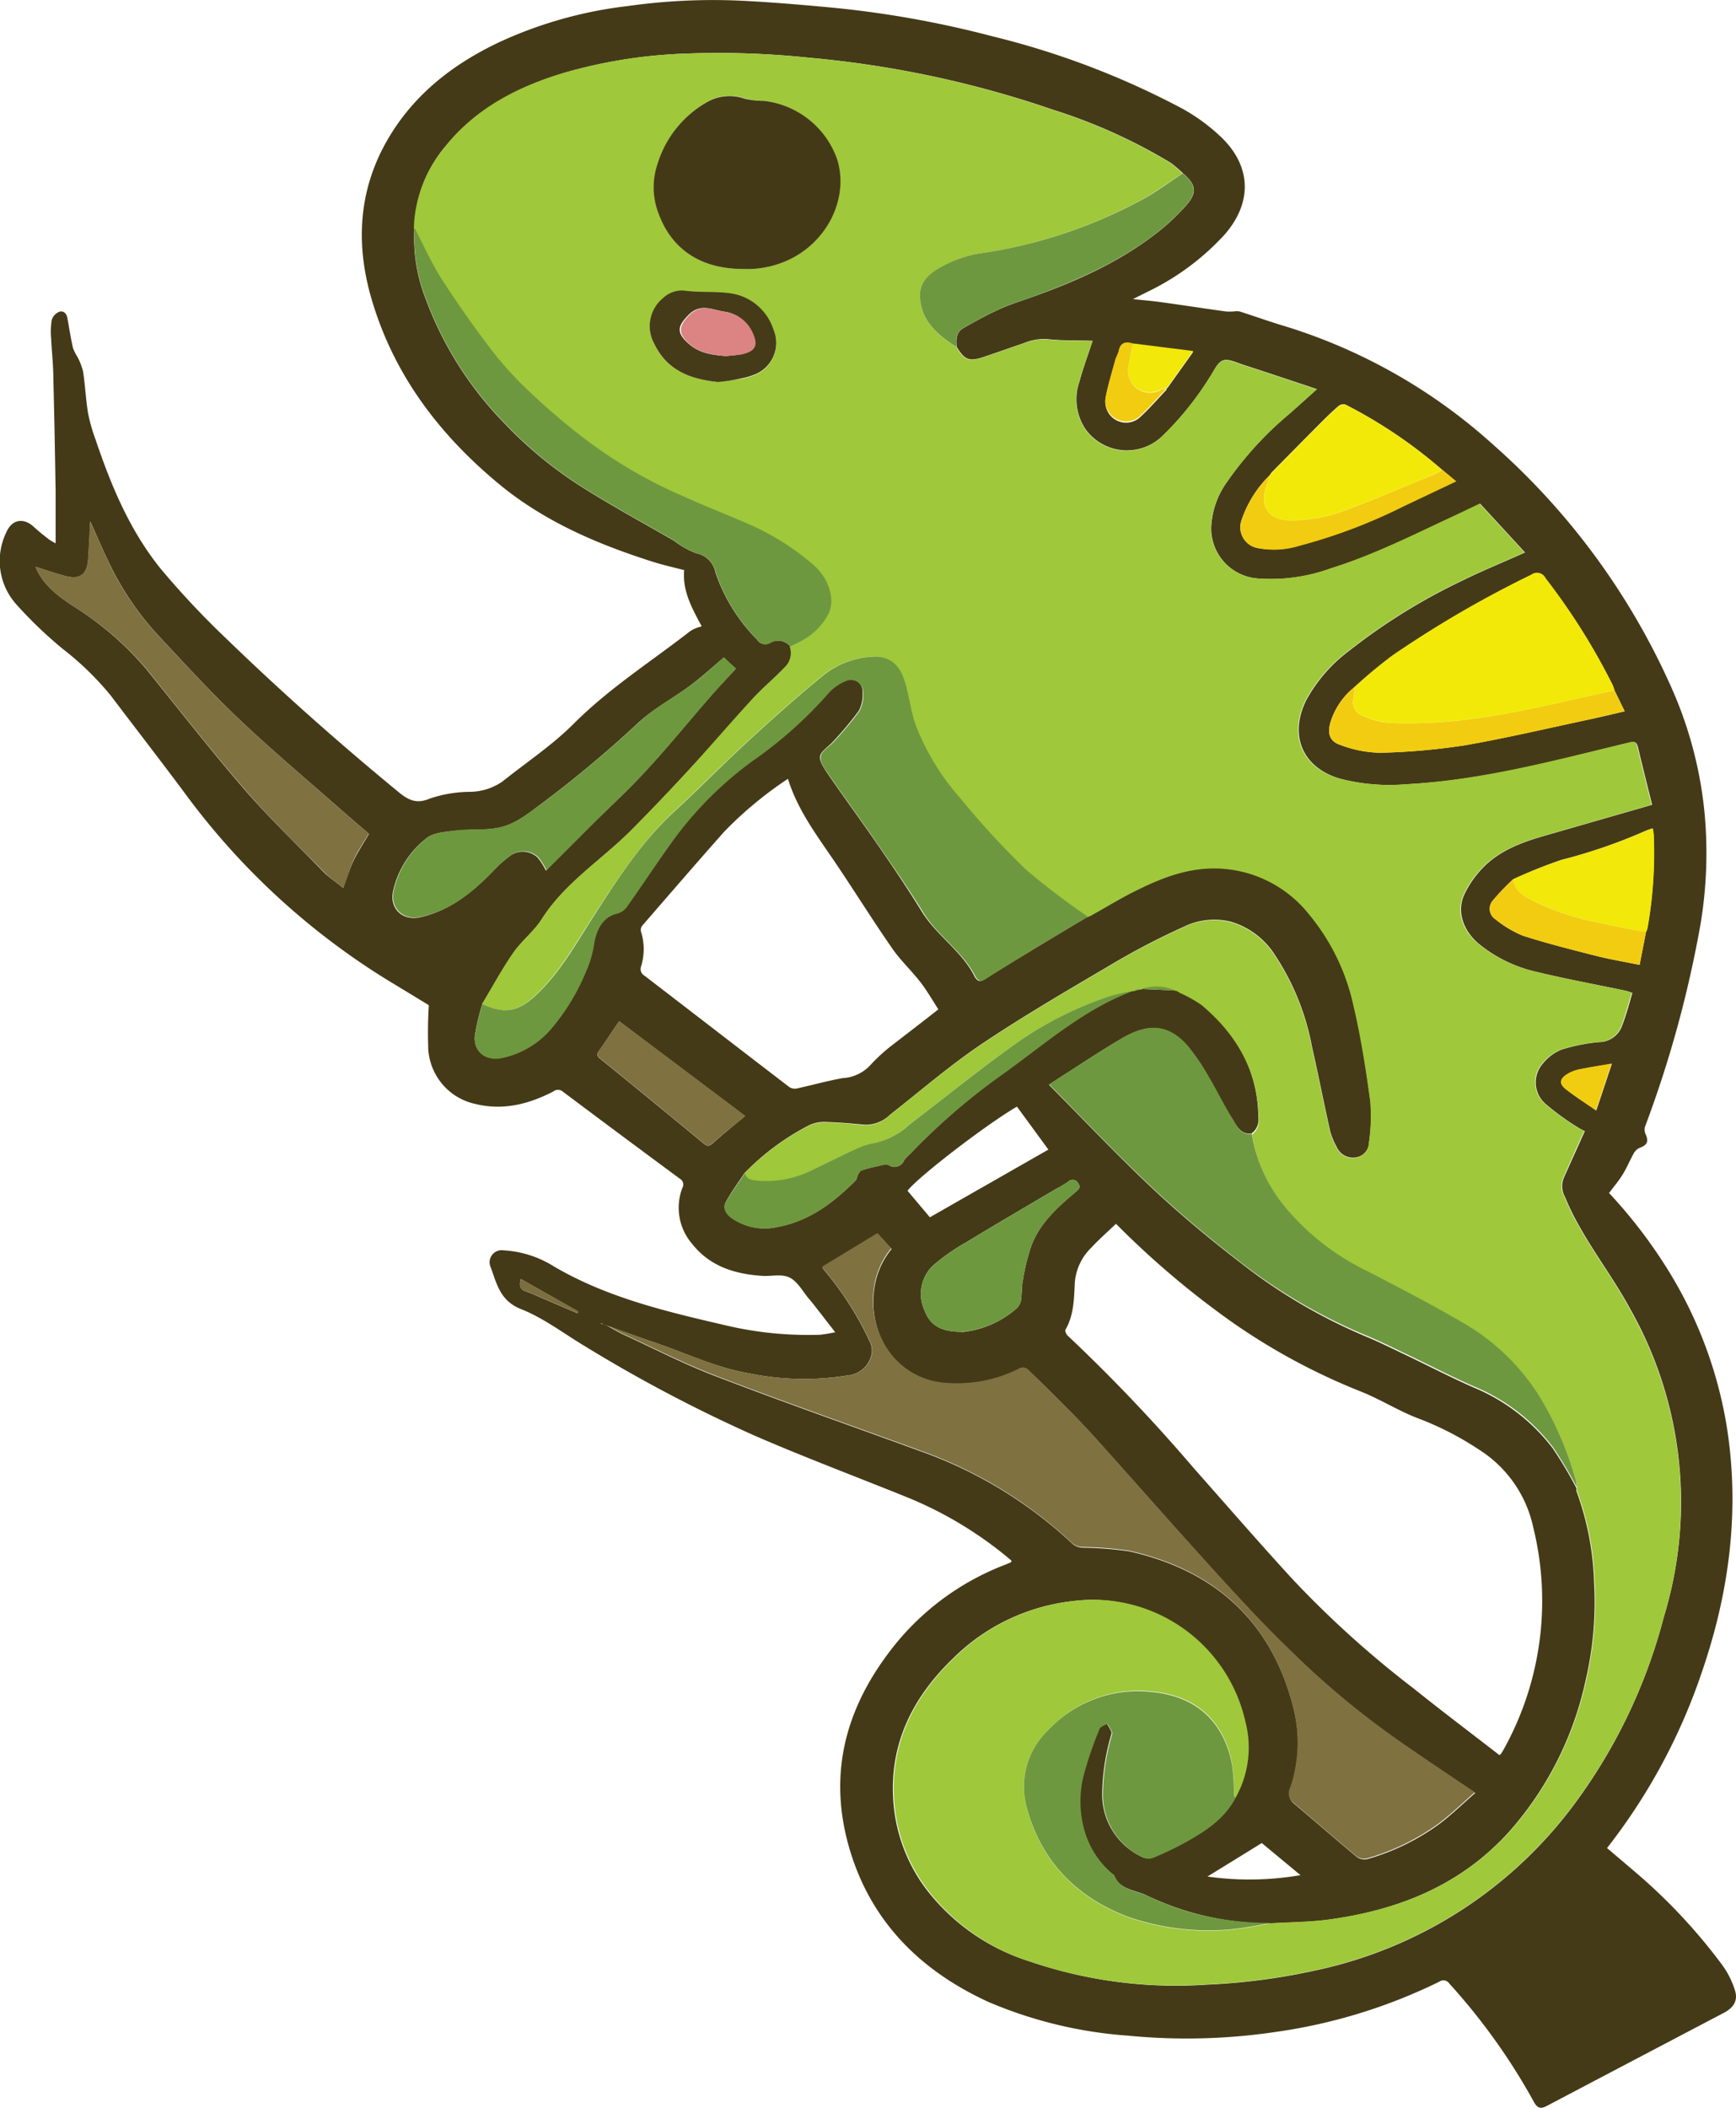 <svg id="Capa_1" data-name="Capa 1" xmlns="http://www.w3.org/2000/svg" viewBox="0 0 229.09 278.09"><defs><style>.cls-1{fill:#453a18;}.cls-2{fill:#9fc83a;}.cls-3{fill:#7f7140;}.cls-4{fill:#6e983f;}.cls-5{fill:#f3e909;}.cls-6{fill:#6d983e;}.cls-7{fill:#6e983e;}.cls-8{fill:#f2e809;}.cls-9{fill:#f2cc11;}.cls-10{fill:#f1cc11;}.cls-11{fill:#f1cd11;}.cls-12{fill:#7c6e3e;}.cls-13{fill:#443917;}.cls-14{fill:#463b18;}.cls-15{fill:#db8483;}</style></defs><path class="cls-1" d="M151.66,208.6a50.83,50.83,0,0,0-13.59-8.29c-6.81-2.76-13.7-5.33-20.43-8.26a194.29,194.29,0,0,1-22.25-11.73c-2.8-1.68-5.47-3.73-8.47-4.92-2.78-1.1-3.19-3.35-4-5.53a1.59,1.59,0,0,1,1.69-2.22,13.91,13.91,0,0,1,6.63,2.11c7.12,4.18,15,6,22.92,7.84a47.18,47.18,0,0,0,11.73,1.2,5.26,5.26,0,0,0,.89-.06c.48-.06,1-.16,1.61-.28-.94-1.21-1.78-2.3-2.63-3.38-.28-.37-.57-.73-.88-1.08-.82-1-1.48-2.25-2.52-2.76s-2.39-.14-3.6-.22c-3.62-.24-6.9-1.24-9.26-4.23a7.31,7.31,0,0,1-1.29-7.36.89.89,0,0,0-.34-1.24q-7.71-5.69-15.39-11.45a1,1,0,0,0-1.29-.05c-3.26,1.69-6.66,2.55-10.33,1.64a7.89,7.89,0,0,1-6.17-7.17,58,58,0,0,1,.07-5.85c-1.54-.94-3.39-2.07-5.25-3.19a95,95,0,0,1-27.11-25c-3.17-4.25-6.42-8.44-9.62-12.67a39.19,39.19,0,0,0-6.33-6.15,56,56,0,0,1-6.09-5.83A8.6,8.6,0,0,1,19,72.93c.73-1.71,2.25-2,3.63-.73.63.58,1.3,1.12,2,1.65a6.57,6.57,0,0,0,.88.52c0-2.25,0-4.5,0-6.76-.08-5-.17-10-.3-15,0-1.75-.21-3.5-.29-5.25A9.69,9.69,0,0,1,25,44.89a1.76,1.76,0,0,1,1-1.07c.58-.19,1,.29,1.07.89.24,1.3.44,2.6.73,3.89a6.5,6.5,0,0,0,.59,1.18,8.29,8.29,0,0,1,.74,1.91c.28,1.82.36,3.68.66,5.51a22.85,22.85,0,0,0,1,3.51c2.06,6.1,4.52,12,8.62,17.06A112,112,0,0,0,48.09,87c7.23,7,14.79,13.7,22.58,20.11,1.37,1.14,2.44,1.71,4.3.91a17,17,0,0,1,5.14-.86,7.68,7.68,0,0,0,4.36-1.36c3.13-2.5,6.52-4.75,9.34-7.56C98.51,93.52,104.06,90,109.2,86a3.66,3.66,0,0,1,.78-.42c.24-.1.5-.17.79-.26-1.25-2.33-2.57-4.64-2.31-7.41-1.37-.36-2.74-.66-4.07-1.08-7.16-2.27-14-5.16-19.93-9.92C76.35,60.31,70.2,52.32,67.22,42.2c-2.24-7.59-1.71-15,2.55-21.84C73.2,14.84,78.17,11.05,84,8.28a55.67,55.67,0,0,1,17-4.79,80.51,80.51,0,0,1,14.47-.73c4.2.19,8.39.55,12.58.94a134,134,0,0,1,21.12,3.79,107.68,107.68,0,0,1,25,9.52,24.85,24.85,0,0,1,5.18,3.8c4,3.87,4.09,8.66.39,12.87a33.42,33.42,0,0,1-10.06,7.47l-2,1c1.4.15,2.51.24,3.61.39,2.88.4,5.76.84,8.63,1.24a7.36,7.36,0,0,0,1.05,0,2.6,2.6,0,0,1,.79,0c2.05.66,4.08,1.39,6.15,2A73,73,0,0,1,215.15,61.3a93.21,93.21,0,0,1,23.38,31.64,53.26,53.26,0,0,1,4.58,17,57.24,57.24,0,0,1-.51,14.56,150.28,150.28,0,0,1-7.35,26.85,1.48,1.48,0,0,0,.09,1c.41.92.2,1.41-.73,1.75a1.71,1.71,0,0,0-.8.68c-.52.92-.92,1.91-1.47,2.81s-1.2,1.65-1.83,2.5a65.31,65.31,0,0,1,7.8,10.19,56.33,56.33,0,0,1,7.78,20.93c1.69,11,.24,21.75-3.38,32.22a78,78,0,0,1-12.47,23.08q1.77,1.5,3.53,3a74.06,74.06,0,0,1,11.63,12.37,11.56,11.56,0,0,1,1.75,3.49c.38,1.33-.26,2.23-1.51,2.89q-11.7,6.14-23.38,12.29c-.8.42-1.21.26-1.65-.51a81.81,81.81,0,0,0-11.18-15.65.93.93,0,0,0-1.32-.25,71.61,71.61,0,0,1-21.66,6.64,79.86,79.86,0,0,1-19.42.48,57.06,57.06,0,0,1-18.38-4.43c-8.91-4.07-15.44-10.48-18.31-20s-.85-18.11,5-25.94a34.57,34.57,0,0,1,15.63-11.82l.63-.27S151.6,208.73,151.66,208.6Zm16.6-75.25.23-.13.36-.05,4.4.19a.49.49,0,0,0,.16,0l.43.17a18.35,18.35,0,0,1,2.85,1.6c4.65,3.91,7.48,8.76,7.54,15a2.23,2.23,0,0,1-.87,2.08c-1.37.26-1.92-.88-2.45-1.69-1.19-1.82-2.11-3.81-3.24-5.69a27.81,27.81,0,0,0-2.77-4.1c-2.67-3.07-5.41-2.93-8.62-1.07-2.81,1.63-5.5,3.45-8.24,5.19l-1.45.95c4.6,4.64,9,9.3,13.65,13.67,3.69,3.46,7.59,6.71,11.6,9.79A71.93,71.93,0,0,0,198.37,179c1.86.77,3.67,1.68,5.5,2.55,2.95,1.41,5.85,2.92,8.85,4.23a25.25,25.25,0,0,1,10.36,8,55.23,55.23,0,0,1,3.13,5.26,1.61,1.61,0,0,0,0,.39,38.09,38.09,0,0,1,2.32,12,45.28,45.28,0,0,1-1.15,13.12,44,44,0,0,1-10,19.74c-6.37,7.1-14.63,10.4-23.84,11.66-2.58.35-5.21.35-7.82.51a38.84,38.84,0,0,1-11.13-1.69,39.62,39.62,0,0,1-5.09-2c-1.53-.75-3.58-.72-4.35-2.7,0-.05-.11-.07-.17-.12a11.71,11.71,0,0,1-3.79-5.81,14.1,14.1,0,0,1-.08-7.35,50.73,50.73,0,0,1,2.09-6.08c.11-.29.63-.43,1-.64a6.76,6.76,0,0,1,.63,1.1c.07.21-.07.51-.13.77a29.19,29.19,0,0,0-1.08,7.33,9.1,9.1,0,0,0,5.39,8.47,1.75,1.75,0,0,0,1.29,0,44,44,0,0,0,4-1.9c2.68-1.48,5.27-3.09,6.79-5.91a13.48,13.48,0,0,0,1.34-10,20.6,20.6,0,0,0-22.68-16,26.52,26.52,0,0,0-15.71,7.46c-5.54,5.29-8.68,11.65-7.93,19.51a21.85,21.85,0,0,0,4.26,11A27.63,27.63,0,0,0,154,261.45a59.82,59.82,0,0,0,23.46,3.08,83.12,83.12,0,0,0,14.24-1.86,57.31,57.31,0,0,0,33.75-21.32A71.54,71.54,0,0,0,237.74,216a51.7,51.7,0,0,0-4.45-40.63c-2.7-5-6.42-9.43-8.59-14.74a2.93,2.93,0,0,1-.19-2.48c.91-2.05,1.84-4.1,2.8-6.23a8,8,0,0,1-1-.54,33.31,33.31,0,0,1-4.22-3.08,3.75,3.75,0,0,1-.36-5.24,6.13,6.13,0,0,1,2.48-1.88,24.26,24.26,0,0,1,4.93-1,3.26,3.26,0,0,0,3-1.94c.58-1.46,1-3,1.44-4.56-.39-.13-.64-.22-.89-.28-3.91-.82-7.84-1.54-11.72-2.48a18.41,18.41,0,0,1-7.71-3.76c-2-1.71-2.9-4.24-1.84-6.48a13.11,13.11,0,0,1,2.75-3.81c2.26-2.16,5.17-3.16,8.12-4l13.9-4c-.67-2.69-1.29-5.15-1.87-7.61-.16-.69-.45-.76-1.12-.6-9.7,2.34-19.34,5-29.39,5.5a26.21,26.21,0,0,1-8.75-.72c-5-1.43-6.83-5.71-4.51-10.38a20.29,20.29,0,0,1,5.63-6.49,78.83,78.83,0,0,1,14.75-9.17c2.75-1.37,5.6-2.52,8.49-3.82l-5.92-6.43c-1.22.58-2.35,1.13-3.49,1.66-5.32,2.47-10.56,5.13-16.18,6.87A23.18,23.18,0,0,1,184,79a6.64,6.64,0,0,1-6-6.63,11.08,11.08,0,0,1,2.1-6.11,45.74,45.74,0,0,1,8.25-9c1.13-1,2.25-2,3.61-3.23-3.41-1.13-6.54-2.19-9.68-3.2-.91-.29-2-.85-2.74-.58s-1.18,1.42-1.73,2.21a40.56,40.56,0,0,1-6.22,7.73,6.73,6.73,0,0,1-10.21-.93,7.09,7.09,0,0,1-.77-6.2c.48-1.78,1.13-3.52,1.75-5.41-2-.06-4,0-6-.22a6.89,6.89,0,0,0-3.07.53c-1.75.59-3.5,1.22-5.26,1.81-1.95.65-2.55.43-3.6-1.3-.11-1-.08-1.94.85-2.48,1.57-.9,3.16-1.78,4.81-2.52,1.47-.67,3-1.12,4.56-1.69,5.55-2,10.95-4.4,15.71-8a28.63,28.63,0,0,0,4.43-4.09c1.41-1.64,1.16-2.71-.5-4.13a16.74,16.74,0,0,0-1.65-1.4,71.67,71.67,0,0,0-15.53-7A136.29,136.29,0,0,0,125,10.31a114.21,114.21,0,0,0-17.45-.5,65.35,65.35,0,0,0-15,2.52C86.48,14.16,81.05,17,77,21.94a17.46,17.46,0,0,0-4.14,10.83,22,22,0,0,0,1.41,9.16,46.65,46.65,0,0,0,10.4,16.54A54,54,0,0,0,95.53,67.3c3.79,2.37,7.73,4.5,11.6,6.74a11.57,11.57,0,0,0,2.92,1.65,3.21,3.21,0,0,1,2.55,2.57,23.14,23.14,0,0,0,5.52,8.86,1.23,1.23,0,0,0,1.63.4,2.1,2.1,0,0,1,2.7.44,2.62,2.62,0,0,1-.69,2.75c-1.34,1.42-2.86,2.66-4.18,4.09-2.73,3-5.34,6.07-8.07,9q-3.86,4.22-7.88,8.27c-3.94,4-8.83,7-11.92,11.83-1,1.63-2.67,2.87-3.77,4.47-1.5,2.16-2.75,4.49-4.11,6.75a28.42,28.42,0,0,0-1,4.28c-.15,2,1.39,3.18,3.38,2.86a11.65,11.65,0,0,0,6.79-4,28.17,28.17,0,0,0,4.47-7.48,14,14,0,0,0,1.05-3.59c.37-2.25,1.37-3.62,3-4a2.32,2.32,0,0,0,1.29-.85c2.07-2.91,4-5.91,6.13-8.81A47.7,47.7,0,0,1,117.39,103a55.39,55.39,0,0,0,10.08-9,6.06,6.06,0,0,1,2.17-1.51A1.62,1.62,0,0,1,132,94.1a4.44,4.44,0,0,1-.5,2.37,45.58,45.58,0,0,1-3.34,4c-.61.71-1.73,1.35-1.78,2.08s.73,1.8,1.29,2.61c2.07,3,4.22,5.93,6.29,8.93S138,120,139.84,123c2,3.21,5.36,5.23,7,8.65l.07.07c.35.53.72.48,1.24.15,1.93-1.23,3.88-2.42,5.83-3.6,2.55-1.55,5.11-3.07,7.66-4.6.18-.08.37-.15.54-.24,2.09-1.16,4.13-2.4,6.27-3.45,3.43-1.69,7-3,10.93-2.74a16,16,0,0,1,11.54,6,28.23,28.23,0,0,1,5.9,12.14c1,4.14,1.63,8.37,2.2,12.59a24.25,24.25,0,0,1-.18,5.44,2.05,2.05,0,0,1-1.88,2,2.33,2.33,0,0,1-2.4-1.41,9.51,9.51,0,0,1-.84-2c-.84-3.74-1.57-7.5-2.42-11.23a32.69,32.69,0,0,0-4.83-12,10.4,10.4,0,0,0-5.88-4.48,9.17,9.17,0,0,0-6.2.67,96,96,0,0,0-9.07,4.69c-5.88,3.47-11.8,6.9-17.47,10.69-4.26,2.85-8.16,6.23-12.2,9.4a4.61,4.61,0,0,1-3.4,1.34c-1.64-.16-3.28-.31-4.93-.35a4.64,4.64,0,0,0-2.32.39,32.84,32.84,0,0,0-8.59,6.35c-.81,1.23-1.69,2.42-2.41,3.7-.51.9,0,1.67.74,2.22a7.62,7.62,0,0,0,6,1.18c4.19-.76,7.41-3.2,10.33-6.13.18-.18.19-.54.33-.79s.26-.47.46-.54a14.06,14.06,0,0,1,1.9-.52c.57-.11,1.26-.39,1.72-.18a1.34,1.34,0,0,0,2-.65,5.09,5.09,0,0,1,.75-.79,85,85,0,0,1,12.15-10.52c5.58-4,10.75-8.63,17.32-11.06l.17,0ZM97.75,177.41l-.22-.16-.06.08.28.08.58.21c.69.37,1.36.79,2.07,1.12,4.12,1.89,8.17,4,12.4,5.59,8.84,3.39,17.78,6.51,26.67,9.76a57.29,57.29,0,0,1,20.24,12.29,2.27,2.27,0,0,0,1.31.5,47.14,47.14,0,0,1,6.21.49c11.3,2.55,18.74,9.26,21.63,20.64a18.65,18.65,0,0,1-.37,10.57,1.66,1.66,0,0,0,.52,2.13c2.75,2.32,5.47,4.69,8.25,7a1.74,1.74,0,0,0,1.41.24,30.15,30.15,0,0,0,9.5-4.66c1.61-1.23,3.08-2.65,4.68-4.05-3.14-2.12-6.07-4.06-8.95-6.06a111.27,111.27,0,0,1-13.68-11c-2.3-2.2-4.57-4.43-6.75-6.75-3-3.17-5.93-6.42-8.85-9.67-3.76-4.19-7.48-8.41-11.24-12.6-1.26-1.41-2.54-2.79-3.87-4.14q-2.82-2.87-5.73-5.65a1,1,0,0,0-.92-.12,18.08,18.08,0,0,1-9.31,2c-6.71-.19-10.94-6.13-10-12.59a10.51,10.51,0,0,1,2.28-5.19l-1.83-2-7.28,4.42a.8.8,0,0,0,.11.25A42.29,42.29,0,0,1,133,179.8a2.7,2.7,0,0,1,.2,1.51,3.54,3.54,0,0,1-3.19,2.85,36,36,0,0,1-13-.28c-4.38-.74-8.36-2.69-12.52-4.09-2.07-.7-4.12-1.46-6.17-2.19ZM172.11,54l.21-.24,3.31-4.64-7.95-1c-1-.35-1.65-.13-1.88,1-.09.41-.35.79-.46,1.2-.45,1.65-1,3.29-1.28,5a2.74,2.74,0,0,0,4.43,2.53c1.29-1.16,2.43-2.49,3.63-3.75ZM185.72,65.4h0a15,15,0,0,0-3.74,6A2.78,2.78,0,0,0,184.2,75a11.31,11.31,0,0,0,5.39-.33,71.14,71.14,0,0,0,13.69-5.18l7-3.32-1.82-1.51a63.46,63.46,0,0,0-12.71-8.58,1,1,0,0,0-.9.14c-.83.71-1.62,1.48-2.39,2.25q-3.25,3.27-6.49,6.56Zm32.14,53.29a29.92,29.92,0,0,0-2.7,2.82,1.65,1.65,0,0,0,.36,2.47,14.46,14.46,0,0,0,3.62,2.16c3.16,1,6.4,1.83,9.62,2.65,1.87.47,3.78.79,5.78,1.2.29-1.48.57-2.93.85-4.38a2.54,2.54,0,0,0,.17-.46,56.35,56.35,0,0,0,.82-12.37,7.31,7.31,0,0,0-.13-.8,10.33,10.33,0,0,0-1,.36,70.64,70.64,0,0,1-11,3.79A65,65,0,0,0,217.86,118.69ZM196.94,93.32a9.57,9.57,0,0,0-3.2,4.68c-.43,1.53-.08,2.56,1.4,3a15.39,15.39,0,0,0,5.2,1,86.33,86.33,0,0,0,11.24-1c5.59-1,11.11-2.29,16.67-3.47,1.4-.3,2.79-.63,4.32-1l-1.36-2.79c-.08-.22-.13-.44-.23-.65A85.46,85.46,0,0,0,222.12,79a1.24,1.24,0,0,0-1.86-.46,142.62,142.62,0,0,0-18.38,10.69A64.3,64.3,0,0,0,196.94,93.32Zm-31.5,70.83c-1.14,1.09-2.27,2.08-3.28,3.17a7.2,7.2,0,0,0-2.15,4.56c-.11,2.13-.11,4.3-1.24,6.25-.09.16.12.61.31.79a222,222,0,0,1,16.59,17.43c4.35,4.91,8.65,9.87,13.08,14.7a132.83,132.83,0,0,0,16,14.43c3.74,3,7.53,5.85,11.28,8.76.12-.09.19-.11.22-.16s.18-.28.26-.42a40.36,40.36,0,0,0,4-29.43,16.12,16.12,0,0,0-7.17-10.29,40.2,40.2,0,0,0-7.71-4c-2.75-1-5.25-2.63-8-3.71a83.08,83.08,0,0,1-16.88-9.11A115.47,115.47,0,0,1,165.44,164.15ZM142,135.86c-.79-1.22-1.49-2.46-2.36-3.58-1.19-1.54-2.65-2.89-3.75-4.49-2.78-4-5.36-8.2-8.13-12.23-2.19-3.19-4.43-6.31-5.61-10.12a50.31,50.31,0,0,0-8.43,7c-3.63,4.09-7.2,8.23-10.78,12.36a.93.93,0,0,0-.19.77,7.74,7.74,0,0,1,0,4.69,1,1,0,0,0,.46,1.15c6.39,4.9,12.76,9.83,19.15,14.72a1.37,1.37,0,0,0,1,.16c2-.44,4-1,6-1.36a5.38,5.38,0,0,0,3.67-1.72,22.84,22.84,0,0,1,3.18-2.86C138.13,138.86,140.08,137.37,142,135.86Zm-78.55-16c.49-1.3.85-2.54,1.41-3.69s1.31-2.27,2-3.46c-1.26-1.09-2.55-2.18-3.81-3.29-4.45-3.92-9-7.74-13.29-11.81-3.54-3.34-6.84-6.94-10.16-10.5a39,39,0,0,1-6.7-9.46c-1-2-1.89-4.12-2.82-6.15-.09,1.65-.16,3.33-.28,5-.15,2-1.08,2.69-3,2.19-1.29-.34-2.56-.78-3.92-1.21.07.19.1.31.15.41,1.09,2.21,3,3.58,5,4.89a41.31,41.31,0,0,1,9.36,8.08c4.33,5.35,8.55,10.79,13.06,16,3.31,3.82,7,7.33,10.54,11C61.72,118.54,62.63,119.15,63.46,119.84ZM113.7,89.43c-1.46,1.23-2.87,2.54-4.4,3.68-2.23,1.66-4.76,3-6.78,4.83a153.83,153.83,0,0,1-12.87,10.77c-1.84,1.36-3.63,2.88-6,3.25-1.75.29-3.57.12-5.34.33-1.32.16-2.91.22-3.87,1a12.14,12.14,0,0,0-4.4,7c-.48,2.32,1.28,3.94,3.62,3.41,3.88-.88,6.81-3.26,9.49-6a15.34,15.34,0,0,1,2.21-2,2.86,2.86,0,0,1,3.75.12,8.7,8.7,0,0,1,1.1,1.73c2-2,4-4,6-6,2.37-2.36,4.86-4.62,7.12-7.09,3-3.22,5.72-6.6,8.59-9.89,1.06-1.22,2.18-2.38,3.32-3.63Zm31.4,89a12.77,12.77,0,0,0,7.19-3.09,2,2,0,0,0,.61-1.09c.14-.84.07-1.72.24-2.56a27.21,27.21,0,0,1,1.14-4.67c1.14-3,3.45-5.05,5.81-7.05.39-.33.79-.61.32-1.21a.79.79,0,0,0-1.26-.17c-.55.37-1.12.7-1.69,1-3.93,2.33-7.88,4.62-11.78,7a26.09,26.09,0,0,0-4.43,3.11,5.18,5.18,0,0,0-1.07,5.89C140.91,177.54,142.32,178.4,145.1,178.4Zm-28.59-28.49L99.88,137.43c-1,1.44-1.78,2.68-2.65,3.88-.37.51-.27.74.2,1.11q6.84,5.55,13.64,11.17c.44.36.68.32,1.09,0C113.52,152.37,114.93,151.23,116.51,149.91Zm35.86-1.25c-4.1,2.39-13.1,9.32-14.44,11.1l2.95,3.5,15.64-8.93Zm37.45,101.42-5.14-4.26-7.17,4.42A39.79,39.79,0,0,0,189.82,250.08Zm39-100.91c.76-2.26,1.4-4.18,2.06-6.16-1.54.27-3,.48-4.38.78a4.84,4.84,0,0,0-1.54.64c-.91.58-1,1.23-.19,1.9C226,147.31,227.29,148.14,228.77,149.17ZM86.89,171.43c-.26,1,0,1.42.65,1.63a18,18,0,0,1,1.83.75l5,2.14.11-.23Z" transform="translate(-18.17 -2.69)"/><path class="cls-2" d="M173.41,133.41a.49.49,0,0,1-.16,0,6.18,6.18,0,0,0-4.4-.19l-.36.05-.23,0-.41.18-.17,0c-1,.22-2,.37-3,.68a47.34,47.34,0,0,0-13,6.61c-4.64,3.33-9.09,6.93-13.63,10.41a9.89,9.89,0,0,1-4.49,2.39,9.88,9.88,0,0,0-2.54.8c-1.9.86-3.75,1.82-5.64,2.7a13.33,13.33,0,0,1-7,1.49c-.75-.08-1.63,0-2-1a32.84,32.84,0,0,1,8.59-6.35,4.64,4.64,0,0,1,2.32-.39c1.65,0,3.29.19,4.93.35a4.61,4.61,0,0,0,3.4-1.34c4-3.17,7.94-6.55,12.2-9.4,5.67-3.79,11.59-7.22,17.47-10.69a96,96,0,0,1,9.07-4.69,9.17,9.17,0,0,1,6.2-.67,10.4,10.4,0,0,1,5.88,4.48,32.69,32.69,0,0,1,4.83,12c.85,3.73,1.58,7.49,2.42,11.23a9.51,9.51,0,0,0,.84,2,2.33,2.33,0,0,0,2.4,1.41,2.05,2.05,0,0,0,1.88-2,24.25,24.25,0,0,0,.18-5.44c-.57-4.22-1.23-8.45-2.2-12.59a28.23,28.23,0,0,0-5.9-12.14,16,16,0,0,0-11.54-6c-4-.24-7.5,1.05-10.93,2.74-2.14,1-4.18,2.29-6.27,3.45-.17.09-.36.16-.54.24a94.62,94.62,0,0,1-8.18-6.22,109,109,0,0,1-8.67-9.42A32,32,0,0,1,139,98.48c-.68-1.85-.88-3.85-1.45-5.75-.63-2.13-1.83-3.56-4.33-3.4a11.29,11.29,0,0,0-6.55,2.53c-3.38,2.76-6.63,5.68-9.85,8.63s-6.38,6.18-9.64,9.19c-4.48,4.15-7.68,9.23-11,14.31-2.19,3.41-4.22,7-7.18,9.84-2.44,2.36-4.23,2.72-7.23,1.34,1.36-2.26,2.61-4.59,4.11-6.75,1.1-1.6,2.73-2.84,3.77-4.47,3.09-4.87,8-7.86,11.92-11.83q4-4.05,7.88-8.27c2.73-3,5.34-6.07,8.07-9,1.32-1.43,2.84-2.67,4.18-4.09a2.62,2.62,0,0,0,.69-2.75c.45-.22.9-.43,1.33-.67a8.56,8.56,0,0,0,3.73-3.73c.88-1.87,0-4.57-2-6.33a33.45,33.45,0,0,0-9.16-5.66c-3.2-1.37-6.43-2.65-9.59-4.11a62.46,62.46,0,0,1-12.88-8c-2.25-1.79-4.42-3.69-6.48-5.69a45.36,45.36,0,0,1-4.61-5.19c-2.23-3-4.38-6-6.37-9.09-1.37-2.13-2.4-4.48-3.58-6.74A17.46,17.46,0,0,1,77,21.94c4-5,9.46-7.78,15.46-9.61a65.35,65.35,0,0,1,15-2.52,114.21,114.21,0,0,1,17.45.5,136.29,136.29,0,0,1,32.12,6.85,71.67,71.67,0,0,1,15.53,7,16.74,16.74,0,0,1,1.65,1.4c-1.77,1.15-3.48,2.41-5.32,3.44A64.21,64.21,0,0,1,148.29,36a16.05,16.05,0,0,0-6.67,2.37c-1.13.79-2.1,1.7-2.06,3.29.08,3.39,2.32,5.21,4.84,6.85,1,1.73,1.65,1.95,3.6,1.3,1.76-.59,3.51-1.22,5.26-1.81a6.89,6.89,0,0,1,3.07-.53c2,.2,4,.16,6,.22-.62,1.89-1.27,3.63-1.75,5.41a7.09,7.09,0,0,0,.77,6.2,6.73,6.73,0,0,0,10.21.93,40.56,40.56,0,0,0,6.22-7.73c.55-.79,1-1.94,1.73-2.21s1.83.29,2.74.58c3.14,1,6.27,2.07,9.68,3.2-1.36,1.22-2.48,2.23-3.61,3.23a45.74,45.74,0,0,0-8.25,9,11.08,11.08,0,0,0-2.1,6.11A6.64,6.64,0,0,0,184,79a23.18,23.18,0,0,0,9.75-1.33c5.62-1.74,10.86-4.4,16.18-6.87,1.14-.53,2.27-1.08,3.49-1.66l5.92,6.43c-2.89,1.3-5.74,2.45-8.49,3.82a78.83,78.83,0,0,0-14.75,9.17,20.29,20.29,0,0,0-5.63,6.49c-2.32,4.67-.49,9,4.51,10.38a26.21,26.21,0,0,0,8.75.72c10.05-.54,19.69-3.16,29.39-5.5.67-.16,1-.09,1.12.6.58,2.46,1.2,4.92,1.87,7.61l-13.9,4c-3,.85-5.86,1.85-8.12,4a13.11,13.11,0,0,0-2.75,3.81c-1.06,2.24-.19,4.77,1.84,6.48a18.41,18.41,0,0,0,7.71,3.76c3.88.94,7.81,1.66,11.72,2.48.25.06.5.15.89.28-.48,1.56-.86,3.1-1.44,4.56a3.26,3.26,0,0,1-3,1.94,24.26,24.26,0,0,0-4.93,1,6.13,6.13,0,0,0-2.48,1.88,3.75,3.75,0,0,0,.36,5.24,33.31,33.31,0,0,0,4.22,3.08,8,8,0,0,0,1,.54c-1,2.13-1.89,4.18-2.8,6.23a2.93,2.93,0,0,0,.19,2.48c2.17,5.31,5.89,9.72,8.59,14.74A51.7,51.7,0,0,1,237.74,216a71.54,71.54,0,0,1-12.31,25.32,57.31,57.31,0,0,1-33.75,21.32,83.12,83.12,0,0,1-14.24,1.86A59.82,59.82,0,0,1,154,261.45a27.63,27.63,0,0,1-13.52-9.57,21.85,21.85,0,0,1-4.26-11c-.75-7.86,2.39-14.22,7.93-19.51a26.52,26.52,0,0,1,15.71-7.46,20.6,20.6,0,0,1,22.68,16,13.48,13.48,0,0,1-1.34,10,3.85,3.85,0,0,1-.16-.65,34.24,34.24,0,0,0-.23-3.66c-1.09-6-4.9-9.24-10.68-9.75A16.15,16.15,0,0,0,156.45,231a10.29,10.29,0,0,0-2.78,10.25c1.91,7,6.46,11.71,13.19,14.32a32.53,32.53,0,0,0,13.59,1.73,49.25,49.25,0,0,0,5.35-.87c2.61-.16,5.24-.16,7.82-.51,9.21-1.26,17.47-4.56,23.84-11.66a44,44,0,0,0,10-19.74,45.28,45.28,0,0,0,1.15-13.12,38.09,38.09,0,0,0-2.32-12,1.61,1.61,0,0,1,0-.39,6.61,6.61,0,0,0-.11-.88,43.91,43.91,0,0,0-4-9.72,28.94,28.94,0,0,0-10.75-11c-4.21-2.46-8.53-4.7-12.86-6.94a32.24,32.24,0,0,1-10.79-8.45,20.23,20.23,0,0,1-4.38-9.65,2.23,2.23,0,0,0,.87-2.08c-.06-6.24-2.89-11.09-7.54-15a18.35,18.35,0,0,0-2.85-1.6ZM116.25,38.18a12.92,12.92,0,0,0,6.51-1.47c4.85-2.54,7.37-8.11,5.87-13A11.65,11.65,0,0,0,119,16a11.86,11.86,0,0,1-2.54-.33,6,6,0,0,0-4.89.4A14.15,14.15,0,0,0,105,24.26a9.58,9.58,0,0,0,.13,6.63C106.84,35.66,110.72,38.18,116.25,38.18Zm-3.33,14.91c1.07-.14,2.15-.27,3.23-.44a7,7,0,0,0,1.33-.38,4.48,4.48,0,0,0,2.77-6,7,7,0,0,0-6.11-4.86c-1.8-.21-3.65-.06-5.45-.28a3.58,3.58,0,0,0-3,.94,4.8,4.8,0,0,0-1.16,6.05C106.22,51.58,109.32,52.73,112.92,53.09Z" transform="translate(-18.17 -2.69)"/><path class="cls-3" d="M98.35,177.6c2.05.73,4.1,1.49,6.17,2.19,4.16,1.4,8.14,3.35,12.52,4.09a36,36,0,0,0,13,.28,3.54,3.54,0,0,0,3.19-2.85,2.7,2.7,0,0,0-.2-1.51,42.29,42.29,0,0,0-6.25-9.75.8.8,0,0,1-.11-.25l7.28-4.42,1.83,2a10.51,10.51,0,0,0-2.28,5.19c-.9,6.46,3.33,12.4,10,12.59a18.08,18.08,0,0,0,9.31-2,1,1,0,0,1,.92.12q2.91,2.79,5.73,5.65c1.33,1.35,2.61,2.73,3.87,4.14,3.76,4.19,7.48,8.41,11.24,12.6,2.92,3.25,5.85,6.5,8.85,9.67,2.18,2.32,4.45,4.55,6.75,6.75a111.27,111.27,0,0,0,13.68,11c2.88,2,5.81,3.94,8.95,6.06-1.6,1.4-3.07,2.82-4.68,4.05a30.15,30.15,0,0,1-9.5,4.66,1.74,1.74,0,0,1-1.41-.24c-2.78-2.3-5.5-4.67-8.25-7a1.66,1.66,0,0,1-.52-2.13,18.65,18.65,0,0,0,.37-10.57c-2.89-11.38-10.33-18.09-21.63-20.64a47.14,47.14,0,0,0-6.21-.49,2.27,2.27,0,0,1-1.31-.5,57.29,57.29,0,0,0-20.24-12.29c-8.89-3.25-17.83-6.37-26.67-9.76-4.23-1.61-8.28-3.7-12.4-5.59-.71-.33-1.38-.75-2.07-1.12Z" transform="translate(-18.17 -2.69)"/><path class="cls-4" d="M183.36,152.26a20.23,20.23,0,0,0,4.38,9.65,32.24,32.24,0,0,0,10.79,8.45c4.33,2.24,8.65,4.48,12.86,6.94a28.94,28.94,0,0,1,10.75,11,43.91,43.91,0,0,1,4,9.72,6.61,6.61,0,0,1,.11.88,55.23,55.23,0,0,0-3.13-5.26,25.25,25.25,0,0,0-10.36-8c-3-1.31-5.9-2.82-8.85-4.23-1.83-.87-3.64-1.78-5.5-2.55a71.93,71.93,0,0,1-16.53-9.64c-4-3.08-7.91-6.33-11.6-9.79-4.66-4.37-9.05-9-13.65-13.67l1.45-.95c2.74-1.74,5.43-3.56,8.24-5.19,3.21-1.86,5.95-2,8.62,1.07a27.81,27.81,0,0,1,2.77,4.1c1.13,1.88,2.05,3.87,3.24,5.69C181.44,151.38,182,152.52,183.36,152.26Z" transform="translate(-18.17 -2.69)"/><path class="cls-4" d="M81.83,135.17c3,1.38,4.79,1,7.23-1.34,3-2.87,5-6.43,7.18-9.84,3.27-5.08,6.47-10.16,11-14.31,3.26-3,6.37-6.19,9.64-9.19s6.47-5.87,9.85-8.63a11.29,11.29,0,0,1,6.55-2.53c2.5-.16,3.7,1.27,4.33,3.4.57,1.9.77,3.9,1.45,5.75a32,32,0,0,0,5.83,9.52,109,109,0,0,0,8.67,9.42,94.62,94.62,0,0,0,8.18,6.22c-2.55,1.53-5.11,3-7.66,4.6-1.95,1.18-3.9,2.37-5.83,3.6-.52.33-.89.38-1.24-.15l-.07-.07c-1.69-3.42-5.08-5.44-7-8.65-1.85-3-3.89-5.92-5.9-8.84s-4.22-5.94-6.29-8.93c-.56-.81-1.35-1.77-1.29-2.61s1.17-1.37,1.78-2.08a45.58,45.58,0,0,0,3.34-4,4.44,4.44,0,0,0,.5-2.37,1.62,1.62,0,0,0-2.34-1.56,6.06,6.06,0,0,0-2.17,1.51,55.39,55.39,0,0,1-10.08,9A47.7,47.7,0,0,0,107,113.58c-2.1,2.9-4.06,5.9-6.13,8.81a2.32,2.32,0,0,1-1.29.85c-1.64.4-2.64,1.77-3,4a14,14,0,0,1-1.05,3.59A28.17,28.17,0,0,1,91,138.33a11.65,11.65,0,0,1-6.79,4c-2,.32-3.53-.87-3.38-2.86A28.42,28.42,0,0,1,81.83,135.17Z" transform="translate(-18.17 -2.69)"/><path class="cls-4" d="M185.8,256.38a49.25,49.25,0,0,1-5.35.87,32.53,32.53,0,0,1-13.59-1.73c-6.73-2.61-11.28-7.32-13.19-14.32A10.29,10.29,0,0,1,156.45,231a16.15,16.15,0,0,1,13.66-5.08c5.78.51,9.59,3.8,10.68,9.75a34.24,34.24,0,0,1,.23,3.66,3.85,3.85,0,0,0,.16.65c-1.52,2.82-4.11,4.43-6.79,5.91a44,44,0,0,1-4,1.9,1.75,1.75,0,0,1-1.29,0,9.1,9.1,0,0,1-5.39-8.47,29.19,29.19,0,0,1,1.08-7.33c.06-.26.2-.56.13-.77a6.76,6.76,0,0,0-.63-1.1c-.33.21-.85.35-1,.64a50.73,50.73,0,0,0-2.09,6.08,14.1,14.1,0,0,0,.08,7.35,11.71,11.71,0,0,0,3.79,5.81c.06.05.15.07.17.12.77,2,2.82,1.95,4.35,2.7a39.62,39.62,0,0,0,5.09,2A38.84,38.84,0,0,0,185.8,256.38Z" transform="translate(-18.17 -2.69)"/><path class="cls-4" d="M72.88,32.77c1.18,2.26,2.21,4.61,3.58,6.74,2,3.12,4.14,6.14,6.37,9.09a45.36,45.36,0,0,0,4.61,5.19c2.06,2,4.23,3.9,6.48,5.69a62.46,62.46,0,0,0,12.88,8c3.16,1.46,6.39,2.74,9.59,4.11a33.45,33.45,0,0,1,9.16,5.66c2,1.76,2.84,4.46,2,6.33a8.56,8.56,0,0,1-3.73,3.73c-.43.24-.88.45-1.33.67a2.1,2.1,0,0,0-2.7-.44,1.23,1.23,0,0,1-1.63-.4,23.14,23.14,0,0,1-5.52-8.86,3.21,3.21,0,0,0-2.55-2.57A11.57,11.57,0,0,1,107.13,74c-3.87-2.24-7.81-4.37-11.6-6.74a54,54,0,0,1-10.84-8.83,46.65,46.65,0,0,1-10.4-16.54A22,22,0,0,1,72.88,32.77Z" transform="translate(-18.17 -2.69)"/><path class="cls-5" d="M196.94,93.32a64.3,64.3,0,0,1,4.94-4.13A142.62,142.62,0,0,1,220.26,78.5a1.24,1.24,0,0,1,1.86.46A85.46,85.46,0,0,1,231,93.09c.1.21.15.43.23.65-.19.05-.38.12-.57.16-7.15,1.55-14.24,3.41-21.55,4a64.06,64.06,0,0,1-7.59.16,10.16,10.16,0,0,1-3.41-.91A1.92,1.92,0,0,1,196.74,95C196.83,94.43,196.87,93.87,196.94,93.32Z" transform="translate(-18.17 -2.69)"/><path class="cls-3" d="M63.46,119.84c-.83-.69-1.74-1.3-2.49-2.06-3.55-3.62-7.23-7.13-10.54-11-4.51-5.2-8.73-10.64-13.06-16A41.31,41.31,0,0,0,28,82.76c-2-1.31-3.89-2.68-5-4.89-.05-.1-.08-.22-.15-.41,1.36.43,2.63.87,3.92,1.21,1.95.5,2.88-.18,3-2.19.12-1.67.19-3.35.28-5,.93,2,1.83,4.12,2.82,6.15a39,39,0,0,0,6.7,9.46c3.32,3.56,6.62,7.16,10.16,10.5,4.31,4.07,8.84,7.89,13.29,11.81,1.26,1.11,2.55,2.2,3.81,3.29-.71,1.19-1.46,2.28-2,3.46S64,118.54,63.46,119.84Z" transform="translate(-18.17 -2.69)"/><path class="cls-6" d="M113.7,89.43l1.62,1.46c-1.14,1.25-2.26,2.41-3.32,3.63-2.87,3.29-5.64,6.67-8.59,9.89-2.26,2.47-4.75,4.73-7.12,7.09-2,2-4.06,4.07-6,6a8.7,8.7,0,0,0-1.1-1.73,2.86,2.86,0,0,0-3.75-.12,15.34,15.34,0,0,0-2.21,2c-2.68,2.77-5.61,5.15-9.49,6-2.34.53-4.1-1.09-3.62-3.41a12.14,12.14,0,0,1,4.4-7c1-.76,2.55-.82,3.87-1,1.77-.21,3.59,0,5.34-.33,2.32-.37,4.11-1.89,6-3.25a153.83,153.83,0,0,0,12.87-10.77c2-1.87,4.55-3.17,6.78-4.83C110.83,92,112.24,90.66,113.7,89.43Z" transform="translate(-18.17 -2.69)"/><path class="cls-4" d="M144.4,48.49c-2.52-1.64-4.76-3.46-4.84-6.85,0-1.59.93-2.5,2.06-3.29A16.05,16.05,0,0,1,148.29,36,64.21,64.21,0,0,0,168.94,29c1.84-1,3.55-2.29,5.32-3.44,1.66,1.42,1.91,2.49.5,4.13a28.63,28.63,0,0,1-4.43,4.09c-4.76,3.59-10.16,5.94-15.71,8-1.52.57-3.09,1-4.56,1.69-1.65.74-3.24,1.62-4.81,2.52C144.32,46.55,144.29,47.53,144.4,48.49Z" transform="translate(-18.17 -2.69)"/><path class="cls-5" d="M186,65.06q3.24-3.29,6.49-6.56c.77-.77,1.56-1.54,2.39-2.25a1,1,0,0,1,.9-.14,63.46,63.46,0,0,1,12.71,8.58c-.49.25-1,.55-1.48.76-4,1.63-8,3.38-12.05,4.82a19.81,19.81,0,0,1-6.19,1.09c-3.37.06-4.61-2-3.26-5.14a5.62,5.62,0,0,0,.22-.83h0Z" transform="translate(-18.17 -2.69)"/><path class="cls-7" d="M116.46,157.48c.33,1,1.21.92,2,1a13.33,13.33,0,0,0,7-1.49c1.89-.88,3.74-1.84,5.64-2.7a9.88,9.88,0,0,1,2.54-.8,9.89,9.89,0,0,0,4.49-2.39c4.54-3.48,9-7.08,13.63-10.41a47.34,47.34,0,0,1,13-6.61c1-.31,2-.46,3-.68-6.57,2.43-11.74,7.08-17.32,11.06A85,85,0,0,0,138.21,155a5.09,5.09,0,0,0-.75.79,1.34,1.34,0,0,1-2,.65c-.46-.21-1.15.07-1.72.18a14.06,14.06,0,0,0-1.9.52c-.2.07-.35.33-.46.54s-.15.61-.33.79c-2.92,2.93-6.14,5.37-10.33,6.13a7.62,7.62,0,0,1-6-1.18c-.77-.55-1.25-1.32-.74-2.22C114.77,159.9,115.65,158.71,116.46,157.48Z" transform="translate(-18.17 -2.69)"/><path class="cls-6" d="M145.1,178.4c-2.78,0-4.19-.86-4.92-2.8a5.18,5.18,0,0,1,1.07-5.89,26.09,26.09,0,0,1,4.43-3.11c3.9-2.38,7.85-4.67,11.78-7,.57-.34,1.14-.67,1.69-1a.79.79,0,0,1,1.26.17c.47.6.07.88-.32,1.21-2.36,2-4.67,4.09-5.81,7.05a27.21,27.21,0,0,0-1.14,4.67c-.17.84-.1,1.72-.24,2.56a2,2,0,0,1-.61,1.09A12.77,12.77,0,0,1,145.1,178.4Z" transform="translate(-18.17 -2.69)"/><path class="cls-8" d="M217.86,118.69a65,65,0,0,1,6.42-2.56,70.64,70.64,0,0,0,11-3.79,10.33,10.33,0,0,1,1-.36,7.31,7.31,0,0,1,.13.8,56.35,56.35,0,0,1-.82,12.37,2.54,2.54,0,0,1-.17.46c-.35,0-.72-.06-1.07-.13-1.74-.35-3.49-.67-5.22-1.07a33.8,33.8,0,0,1-8.53-2.83C219.36,120.93,218,120.34,217.86,118.69Z" transform="translate(-18.17 -2.69)"/><path class="cls-9" d="M196.94,93.32c-.07.55-.11,1.11-.2,1.66a1.92,1.92,0,0,0,1.35,2.18,10.16,10.16,0,0,0,3.41.91,64.06,64.06,0,0,0,7.59-.16c7.31-.6,14.4-2.46,21.55-4,.19,0,.38-.11.57-.16l1.36,2.79c-1.53.34-2.92.67-4.32,1-5.56,1.18-11.08,2.5-16.67,3.47a86.33,86.33,0,0,1-11.24,1,15.39,15.39,0,0,1-5.2-1c-1.48-.48-1.83-1.51-1.4-3A9.57,9.57,0,0,1,196.94,93.32Z" transform="translate(-18.17 -2.69)"/><path class="cls-3" d="M116.51,149.91c-1.58,1.32-3,2.46-4.35,3.65-.41.35-.65.39-1.09,0q-6.79-5.61-13.64-11.17c-.47-.37-.57-.6-.2-1.11.87-1.2,1.67-2.44,2.65-3.88Z" transform="translate(-18.17 -2.69)"/><path class="cls-9" d="M217.86,118.69c.17,1.65,1.5,2.24,2.71,2.89a33.8,33.8,0,0,0,8.53,2.83c1.73.4,3.48.72,5.22,1.07.35.07.72.09,1.07.13l-.85,4.38c-2-.41-3.91-.73-5.78-1.2-3.22-.82-6.46-1.62-9.62-2.65a14.46,14.46,0,0,1-3.62-2.16,1.65,1.65,0,0,1-.36-2.47A29.92,29.92,0,0,1,217.86,118.69Z" transform="translate(-18.17 -2.69)"/><path class="cls-10" d="M185.72,65.39a5.62,5.62,0,0,1-.22.83c-1.35,3.13-.11,5.2,3.26,5.14A19.81,19.81,0,0,0,195,70.27c4.07-1.44,8-3.19,12.05-4.82.51-.21,1-.51,1.48-.76l1.82,1.51-7,3.32a71.14,71.14,0,0,1-13.69,5.18,11.31,11.31,0,0,1-5.39.33A2.78,2.78,0,0,1,182,71.38,15,15,0,0,1,185.72,65.39Z" transform="translate(-18.17 -2.69)"/><path class="cls-8" d="M167.68,48l7.95,1-3.31,4.64-.21.24v0a2.21,2.21,0,0,0-.65.12,2.9,2.9,0,0,1-3.63-.44,3.21,3.21,0,0,1-.68-3.12C167.31,49.7,167.5,48.87,167.68,48Z" transform="translate(-18.17 -2.69)"/><path class="cls-10" d="M167.68,48c-.18.83-.37,1.66-.52,2.5a3.21,3.21,0,0,0,.68,3.12,2.9,2.9,0,0,0,3.63.44,2.21,2.21,0,0,1,.65-.12c-1.2,1.26-2.34,2.59-3.63,3.75a2.74,2.74,0,0,1-4.43-2.53c.32-1.68.83-3.32,1.28-5,.11-.41.37-.79.46-1.2C166,47.91,166.69,47.69,167.68,48Z" transform="translate(-18.17 -2.69)"/><path class="cls-11" d="M228.77,149.17c-1.48-1-2.82-1.86-4.05-2.84-.83-.67-.72-1.32.19-1.9a4.84,4.84,0,0,1,1.54-.64c1.41-.3,2.84-.51,4.38-.78C230.17,145,229.53,146.91,228.77,149.17Z" transform="translate(-18.17 -2.69)"/><path class="cls-12" d="M86.89,171.43l7.63,4.29-.11.23-5-2.14a18,18,0,0,0-1.83-.75C86.85,172.85,86.63,172.41,86.89,171.43Z" transform="translate(-18.17 -2.69)"/><path class="cls-6" d="M168.85,133.17a6.18,6.18,0,0,1,4.4.19Z" transform="translate(-18.17 -2.69)"/><path class="cls-3" d="M98.33,177.62l-.58-.21h0l.6.19Z" transform="translate(-18.17 -2.69)"/><path class="cls-6" d="M173.41,133.41l.43.17Z" transform="translate(-18.17 -2.69)"/><path class="cls-7" d="M167.85,133.37l.41-.18v.16Z" transform="translate(-18.17 -2.69)"/><path class="cls-3" d="M97.75,177.41l-.28-.08.06-.08.22.16Z" transform="translate(-18.17 -2.69)"/><path class="cls-10" d="M186,65.06l-.27.34Z" transform="translate(-18.17 -2.69)"/><path class="cls-10" d="M172.11,54l.21-.24Z" transform="translate(-18.17 -2.69)"/><path class="cls-6" d="M168.26,133.35v-.16l.23,0Z" transform="translate(-18.17 -2.69)"/><path class="cls-13" d="M116.25,38.18c-5.53,0-9.41-2.52-11.16-7.29a9.58,9.58,0,0,1-.13-6.63,14.15,14.15,0,0,1,6.59-8.15,6,6,0,0,1,4.89-.4A11.86,11.86,0,0,0,119,16a11.65,11.65,0,0,1,9.65,7.71c1.5,4.85-1,10.42-5.87,13A12.92,12.92,0,0,1,116.25,38.18Z" transform="translate(-18.17 -2.69)"/><path class="cls-14" d="M112.92,53.09c-3.6-.36-6.7-1.51-8.39-5A4.8,4.8,0,0,1,105.69,42a3.58,3.58,0,0,1,3-.94c1.8.22,3.65.07,5.45.28a7,7,0,0,1,6.11,4.86,4.48,4.48,0,0,1-2.77,6,7,7,0,0,1-1.33.38C115.07,52.82,114,53,112.92,53.09Zm1-3.42c.63-.07,1.33-.11,2-.24,1.91-.39,2.27-1.2,1.42-3a4.69,4.69,0,0,0-3.64-2.63c-1.53-.23-3.08-1.15-4.66.43-1.41,1.43-1.66,2.27-.14,3.68S112.09,49.51,114,49.67Z" transform="translate(-18.17 -2.69)"/><path class="cls-15" d="M114,49.67c-1.86-.16-3.62-.42-5-1.73s-1.27-2.25.14-3.68c1.58-1.58,3.13-.66,4.66-.43a4.69,4.69,0,0,1,3.64,2.63c.85,1.77.49,2.58-1.42,3C115.28,49.56,114.58,49.6,114,49.67Z" transform="translate(-18.17 -2.69)"/></svg>